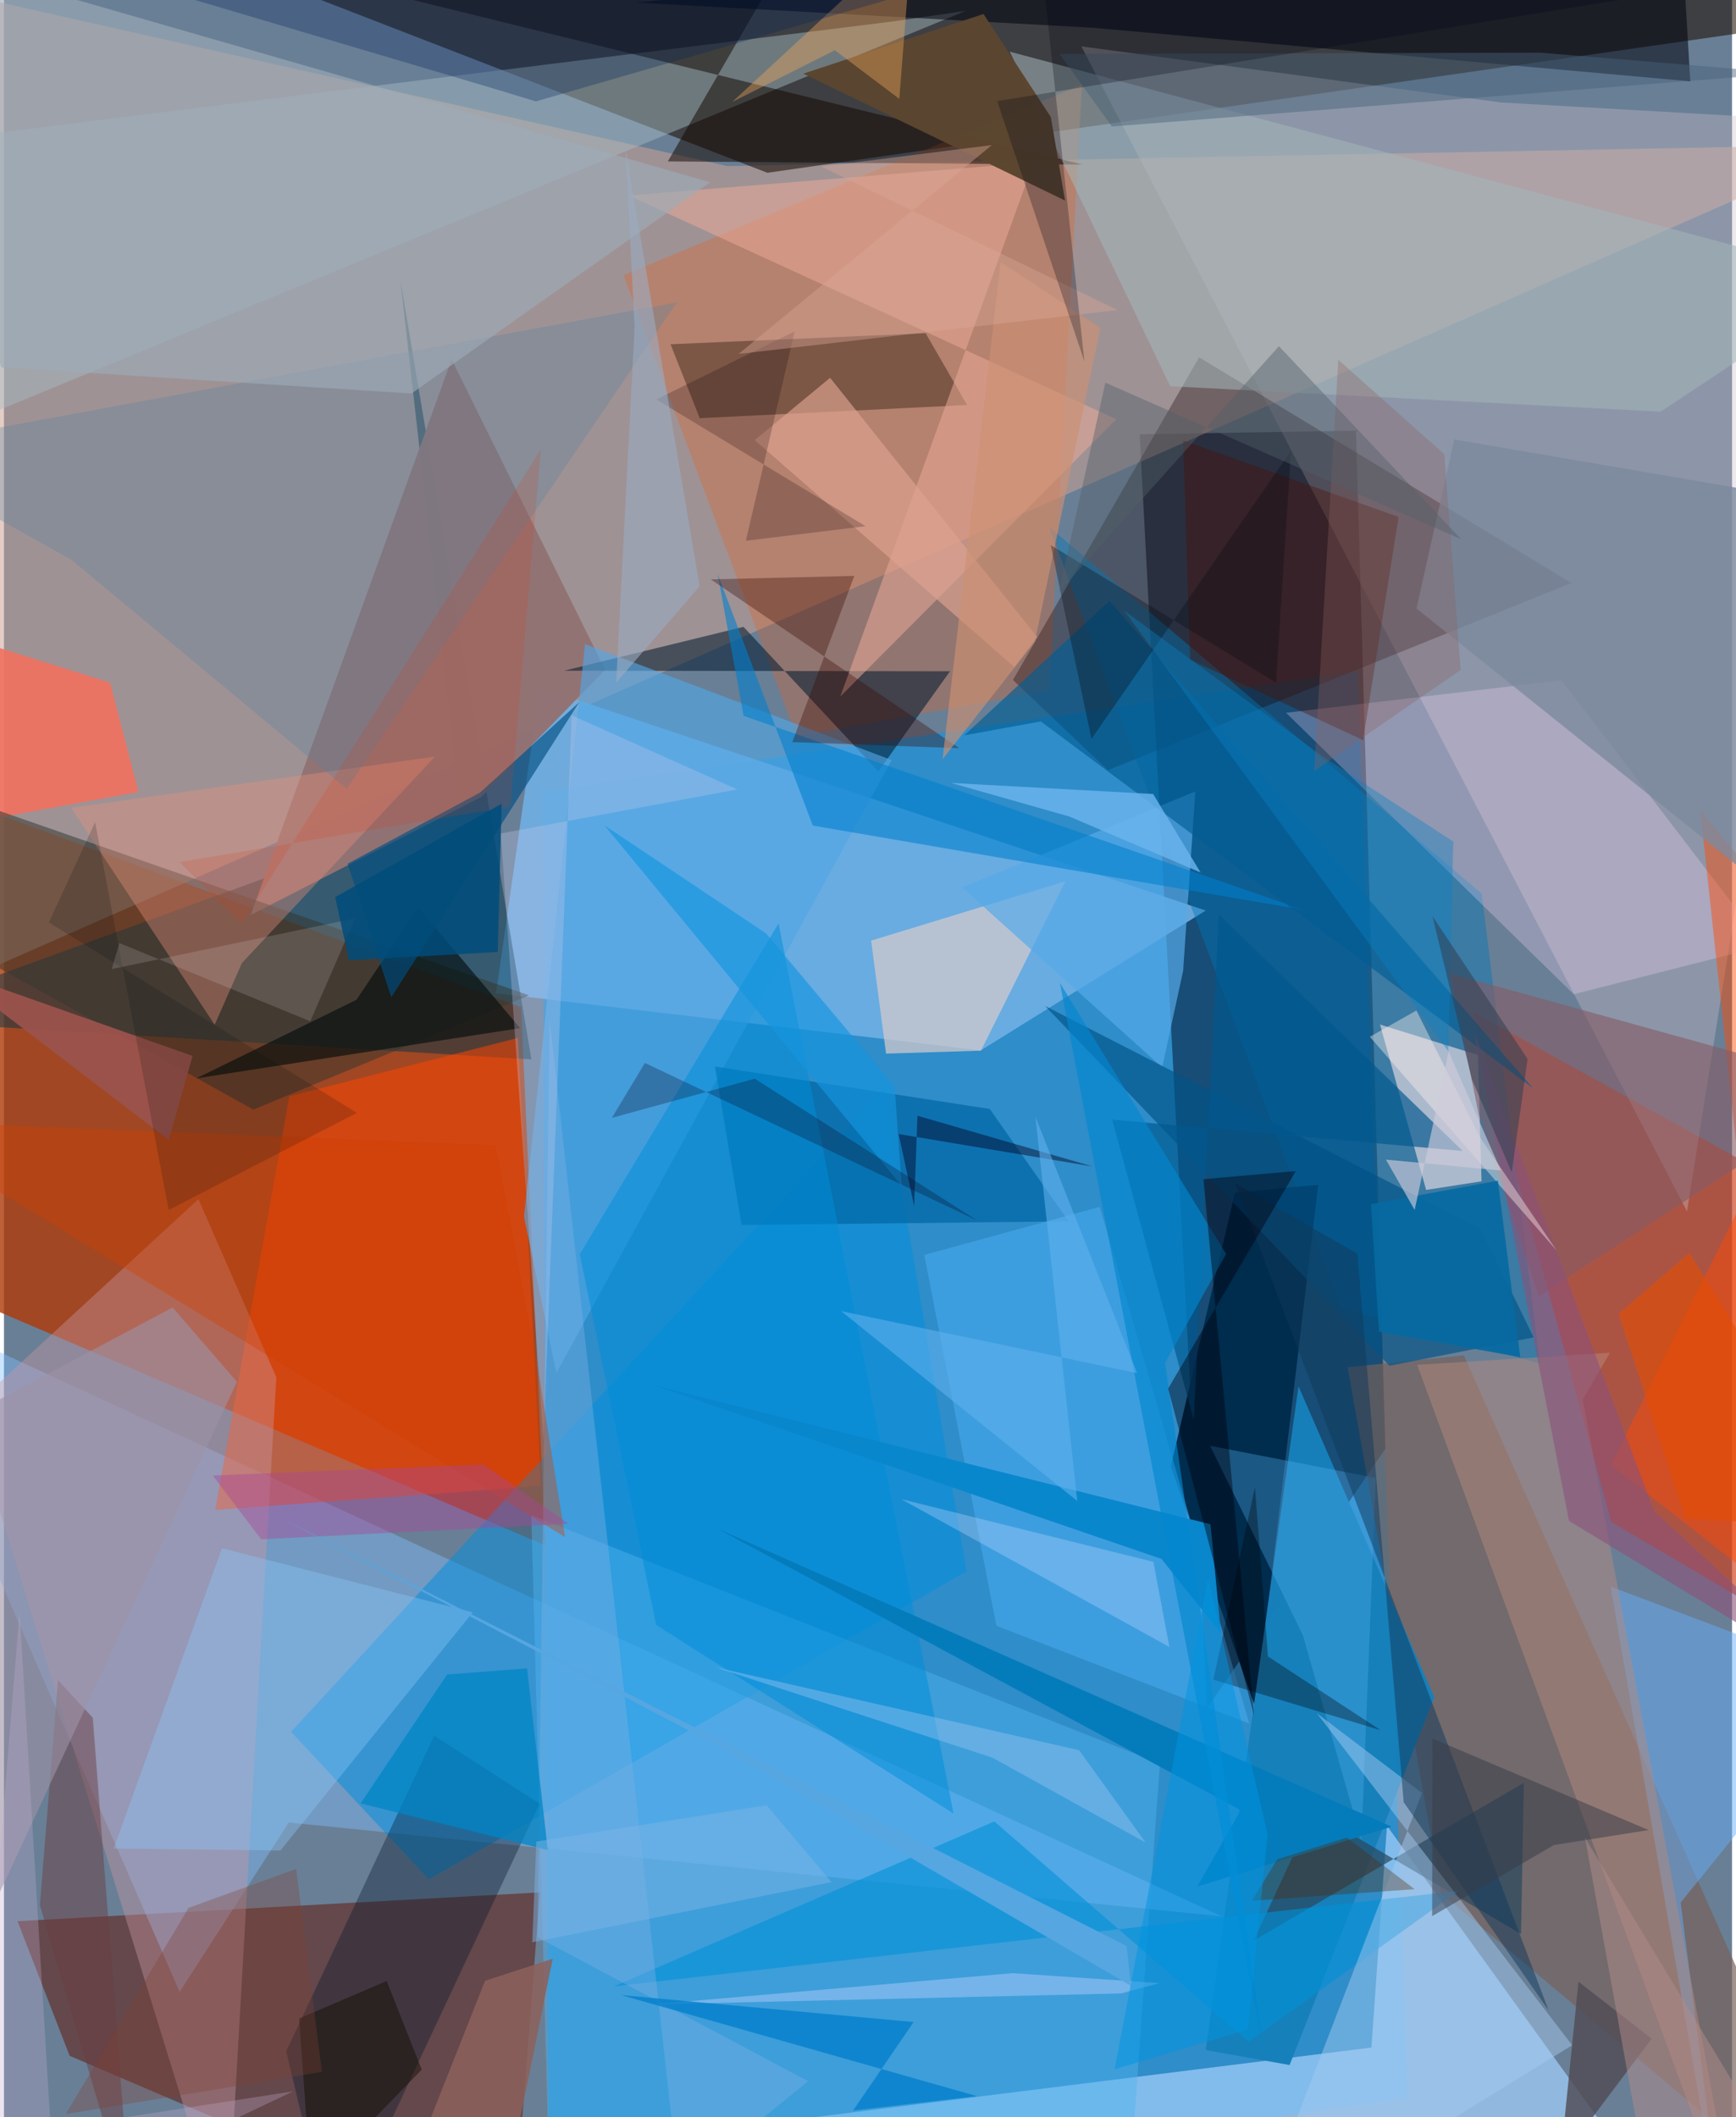 <svg xmlns="http://www.w3.org/2000/svg" width="228" height="278" viewBox="0 0 836 1024"><path fill="#697f96" d="M0 0h836v1024H0z"/><path fill="#0997ea" fill-opacity=".596" d="M260.497 383.048l3.067 690.3 415.473-58.752-24.161-689.943z"/><path fill="#ae3908" fill-opacity=".804" d="M-62 372.01l54.184 260.156 269.739 115.301-11.75-260.386z"/><path fill="#001229" fill-opacity=".518" d="M654.074 208.285l14.236 492.467-86.22 125.394-32.678-616.108z"/><path fill="#cca395" fill-opacity=".541" d="M-25.577 476.786L-14.974-1.775l364.862 82.102L898 69.957z"/><path fill="#201206" fill-opacity=".58" d="M709.209-62H-6.863l376.19 145.573 500.229-71.777z"/><path fill="#ce3f1c" fill-opacity=".667" d="M710.074 489.076l67.479 247.029L898 807.01l-17.598-223.833z"/><path fill="#611e10" fill-opacity=".561" d="M259.283 915.284L245.945 1086 31.77 994.321l-25.21-65.11z"/><path fill="#70b0e5" fill-opacity=".886" d="M259.248 332.423L238.046 480.39l234.511 27.65 108.826-67.643z"/><path fill="#81c1fe" fill-opacity=".416" d="M589.088 926.87L-62 626.304 85 963.39l52.805-81.9z"/><path fill="#ccc1c8" fill-opacity=".361" d="M898 59.487l-83.793 526.409L521.226 22.443 724.3 49.573z"/><path fill="#003448" fill-opacity=".49" d="M255.159 512.392l-63.37-376.899 28.91 254.85L-62 493.171z"/><path fill="#a0cefa" fill-opacity=".725" d="M661.55 990.325l7.509-107.257L815.489 1086l-522.91-49.574z"/><path fill="#ff4700" fill-opacity=".518" d="M138.088 530.224l-35.864 200.054 157.494-11.568-11.088-216.704z"/><path fill="#e76020" fill-opacity=".322" d="M521.482 40.962l-221.809 92.175 83.76 223.144 122.27-22.407z"/><path fill="#130302" fill-opacity=".322" d="M488.124 328.882l45.964 43.62 224.248-90.523-180.149-109.145z"/><path fill="#008fdd" fill-opacity=".518" d="M425.998 526.031l39.65 233.983-260.107 149-66.65-71.403z"/><path fill="#776159" fill-opacity=".686" d="M706.272 655.553L898 1086 695.266 915.686l-45.235-254.38z"/><path fill="#c995a2" fill-opacity=".408" d="M107.772 1086l23.986-419.842-37.672-86.186-111.12 102.374z"/><path fill="#0076b7" fill-opacity=".435" d="M505.525 254.79l141.27 377.406 96.266 27.362-28.17-227.38z"/><path fill="#012c4d" fill-opacity=".992" d="M605.53 826.253l30.282-253.203-40.31 3.801-31.017 132.455z"/><path fill="#927273" fill-opacity=".988" d="M290.842 323.941l-59.902 61.533-111.545 57.035 97.156-268.658z"/><path fill="#ddd4de" fill-opacity=".694" d="M665.71 495.54l22.291 79.993 26.824-4.184-1.766-61.088z"/><path fill="#a6bdc2" fill-opacity=".463" d="M-11.916 202.285L-27.252 67.212l457.755-56.903 34.718-5.049z"/><path fill="#ffdbfe" fill-opacity=".271" d="M620.234 344.751l139.164 136.135 92.373-23.43-98.274-128.423z"/><path fill="#f1715f" fill-opacity=".898" d="M-62 294.63l26.216 106.818L65.1 383.075l-13.774-52.904z"/><path fill="#2f1d10" fill-opacity=".42" d="M465.958 195.89l-129.372 6.367-14.113-35.751 123.391-5.362z"/><path fill="#01182d" fill-opacity=".549" d="M357.771 303.182l-86.785 21.208 186.678.283-34.672 48.445z"/><path fill="#50b2f0" fill-opacity=".443" d="M263.348 1036.452l-8.23-303.633 304.118 120.178L542.45 1086z"/><path fill="#363830" fill-opacity=".529" d="M254.032 481.43L-62 371.397v63.609l182.627 101.681z"/><path fill="#00142b" fill-opacity=".353" d="M208.129 839.441l51.038 32.94L158.933 1086l-22.374-93.8z"/><path fill="#d3cacc" fill-opacity=".729" d="M426.737 509.61l-7.227-54.667 94.053-28.736-40.912 81.96z"/><path fill="#130800" fill-opacity=".518" d="M402.485-62L187.841-2.466 521.862 79.61l-200.705-1.54z"/><path fill="#1780ba" fill-opacity=".996" d="M581.365 991.508l44.887-321.015 65.693 150.504-69.993 177.788z"/><path fill="#000410" fill-opacity=".553" d="M810.367-51.169L305.991 1.253 526.675 13.42l289.134 25.908z"/><path fill="#52a7e6" fill-opacity=".631" d="M267.258 663.997L251.57 588.44l29.564-276.912 148.316 56.094z"/><path fill="#eaaa98" fill-opacity=".537" d="M302.199 94.563l195.914-15.984-93.533 258.329 133.538-134.151z"/><path fill="#0067a4" fill-opacity=".714" d="M515.003 590.7l-38.078-54.333-132.956-20.52 12.878 76.662z"/><path fill="#46a9ec" fill-opacity=".604" d="M530.123 583.708l72.301 249.9-122.302-47.277-34.903-179.366z"/><path fill="#66affa" fill-opacity=".482" d="M832.376 1086l-55.123-318.626L898 812.873l-86.853 107.323z"/><path fill="#fe4800" fill-opacity=".459" d="M777.326 708.547l84.399 66.068-41.085-382.727 71.797 86.106z"/><path fill="#b58a7f" fill-opacity=".486" d="M683.675 660.136l93.237-5.86-13.141 22.676L840.046 1086z"/><path fill="#a3b4b9" fill-opacity=".565" d="M564.197 186.804l237.261 12.293L898 135.089 486.588 24.988z"/><path fill="#e78f7c" fill-opacity=".384" d="M32.438 390.66l176.084-24.72-93.385 99.82-13.194 29.877z"/><path fill="#28475e" fill-opacity=".702" d="M633.492 876.281l100.405 59.143 1.385-73.166-130.686 76.314z"/><path fill="#000b0a" fill-opacity=".608" d="M170.52 483.57l-77.435 37.987 156.64-24.284-49.272-58.358z"/><path fill="#58819d" fill-opacity=".318" d="M325.508 146.273L-62 217.863l94.639 52.869 133.228 110.804z"/><path fill="#0091d7" fill-opacity=".596" d="M479.112 880.942l122.932 106.652 101.783-73.097-408.643 46.213z"/><path fill="#855b64" fill-opacity=".608" d="M898 525.664l-198.478-54.898 14.024 68.711 28.94 87.513z"/><path fill="#56a9e8" fill-opacity=".702" d="M570.469 469.471l5.874-86.686-112.825 46.433 96.803 87.045z"/><path fill="#8dc9fd" fill-opacity=".365" d="M53.086 894.075l52.388-145.253 121.292 31.014-93.011 115.178z"/><path fill="#005386" fill-opacity=".655" d="M740.018 646.825l-25.672-52.46-210.634-107.79 166.578 174z"/><path fill="#dea290" fill-opacity=".659" d="M363.213 212.877l36.45-30.146 100.099 125.284-10.907 14.653z"/><path fill="#008ed8" fill-opacity=".518" d="M459.378 877.153L315.53 785.926l-36.99-179.31 96.193-160.006z"/><path fill="#5b4630" fill-opacity=".992" d="M473.877 6.758L386.71 35.629l126.61 61.366-6.855-40.354z"/><path fill="#9dacb8" fill-opacity=".631" d="M-1.338 177.665L-62-28.063 341.646 88.17 197.118 190.334z"/><path fill="#55b3f3" fill-opacity=".325" d="M663.679 714.83l-6.976 175.238-28.333-99.247-44.865-91.54z"/><path fill="#a4cbf1" fill-opacity=".475" d="M635.14 828.644L758.654 989.19 601.777 1086l84.225-218.785z"/><path fill="#4d0f00" fill-opacity=".373" d="M573.832 319.09l-3.382-106.1 104.23 37.06-17.19 107.897z"/><path fill="#00588e" fill-opacity=".663" d="M705.691 556.69l-169.538-15.145 39.442 145.233 12.063-244.599z"/><path fill="#0080cd" fill-opacity=".58" d="M391.293 399.304l237.199 40.739L357.81 346.24l-12.571-68.741z"/><path fill="#005d95" fill-opacity=".647" d="M501.603 348.914l238.072 177.385-204.834-235.698-70.304 65.08z"/><path fill="#10395b" fill-opacity=".498" d="M747.272 972.38L595.645 572.385l59.097 33.979 22.4 265.29z"/><path fill="#004e82" fill-opacity=".643" d="M278.322 339.611l-90.949 142.738-21.131-64.625 64.068-34.366z"/><path fill="#7c899e" fill-opacity=".8" d="M683.331 294.3l18.267-81.76L898 246.135l-32.996 193.723z"/><path fill="#7ab0e3" fill-opacity=".424" d="M326.537 1057.35l-62.555-564.546-5.91 444.14 130.985 69.663z"/><path fill="#514c56" fill-opacity=".82" d="M761.71 958.474l35.423 27.57-60.272 80.102L748.83 1086z"/><path fill="#390801" fill-opacity=".341" d="M462.153 361.876l-80.762-2.957 29.982-80.378-69.43 1.682z"/><path fill="#6b3c40" fill-opacity=".471" d="M61.46 1071.166L17.383 921.379l8.74-108.757 16.843 18.212z"/><path fill="#f3a85d" fill-opacity=".396" d="M401.966 24.298l31.178 23.54 6.16-78.987-86.996 80.457z"/><path fill="#0a87cc" fill-opacity=".992" d="M588.743 790.035l-28.782-36.042-246.933-84.383 270.67 67.625z"/><path fill="#0085c6" fill-opacity=".749" d="M172.523 872.237l90.577 22.575-10.048-87.877-38.655 2.945z"/><path fill="#c6cceb" fill-opacity=".302" d="M240.338 403.106l114.402-21.273-80.093-35.89-13.626 350.56z"/><path fill="#9d92a6" fill-opacity=".608" d="M81.595 632.412l-114.96 61.01L-62 1044.332l174.7-375.987z"/><path fill="#d14000" fill-opacity=".38" d="M237.9 553.846l20.281 106.956 13.291 82.657L-58.511 542z"/><path fill="#057cbb" fill-opacity=".992" d="M671.345 883.484L344.832 739.208l253.454 136.27-21.038 37.038z"/><path fill="#0387cf" fill-opacity=".639" d="M609.978 995.447l-99.126-520.01 80.391 131.047-29.536 52.748z"/><path fill="#00000e" fill-opacity=".435" d="M624.96 566.41l-61.734 105.182 41.513 158.043-24.47-259.301z"/><path fill="#8b517a" fill-opacity=".604" d="M757.138 735.596l135.17 82.098-94.037-86.92-87.017-231.393z"/><path fill="#aa4796" fill-opacity=".427" d="M124.431 744.503l-23.396-30.825 130.844-5.387 41.316 28.73z"/><path fill="#00235b" fill-opacity=".298" d="M563.513-39.374l-578.269 7.601 250.04 74.137 22.011 6.681z"/><path fill="#9ac6f4" fill-opacity=".416" d="M520.16 846.53l-176.355-40.226L478.17 850.11l74.117 41.057z"/><path fill="#9b524c" fill-opacity=".949" d="M79.699 551.386l11.55-40.659L-59.79 457.45l18.468 1.273z"/><path fill="#cc9073" fill-opacity=".651" d="M498.722 310.326l-44.66 56.915 28.158-240.405 48.222 31.673z"/><path fill="#1495df" fill-opacity=".651" d="M434.266 573.52L290.515 399.204l78.173 52.234 62.19 74.116z"/><path fill="#fff4ee" fill-opacity=".4" d="M714.122 550.128l-30.824-61.395-22.528 12.747 90.461 103.476z"/><path fill="#502804" fill-opacity=".337" d="M682.409 913.726l-78.669 5.594 12.223-20.056 33.683-10.53z"/><path fill="#080c15" fill-opacity=".322" d="M615.339 330.111l7.291-112.044-96.526 139.346-19.702-93.77z"/><path fill="#bbd0ff" fill-opacity=".439" d="M559.06 959.164l-71.086-4.818-174.035 15.104 226.511-5.295z"/><path fill="#b8d5ff" fill-opacity=".349" d="M445.126 727.822L556.05 755.41l7.77 41.17L434.1 725.1z"/><path fill="#0883c6" fill-opacity=".38" d="M541.863 295.284l96.317 70.698 62.95 41.057-2.433 101.438z"/><path fill="#000422" fill-opacity=".447" d="M441.919 539.637l84.72 24.542-93.8-15.684 7.49 34.929z"/><path fill="#000007" fill-opacity=".325" d="M665.99 836.836l-80.946-24.44 20.154-93.032 6.286 81.807z"/><path fill="#027fcc" fill-opacity=".776" d="M470.763 1013.85l-172.225-48.91L440.043 978l-29.235 42.776z"/><path fill="#6bb4ef" fill-opacity=".816" d="M515.293 394.887l-57.136-16.208 97.777 5.35 22.952 37.961z"/><path fill="#47617a" fill-opacity=".463" d="M862.743 35.391l-326.814 25.79-25.232-35.088 232.346-.642z"/><path fill="#8e6061" fill-opacity=".325" d="M704.7 324.012l-7.907-104.299-51.251-45.684-11.708 198.948z"/><path fill="#8c605b" fill-opacity=".851" d="M182.052 1086l59.001-18.7 24.439-119.932-32.748 10.643z"/><path fill="#0f0005" fill-opacity=".216" d="M416.83 254.507L315.55 193.2l66.997-32.954-23.655 101.318z"/><path fill="#55a6e1" d="M543.088 941.183l-408.77-206.865L344.67 843.937l200.552 116.53z"/><path fill="#62b3ee" fill-opacity=".561" d="M498.982 540.114l49.16 124-143.125-29.961 114.21 91.8z"/><path fill="#010d0d" fill-opacity=".173" d="M21.736 446.138l148.972 92.124-91.024 46.95-35.587-187.551z"/><path fill="#130d01" fill-opacity=".471" d="M148.512 1056.152l-5.692-79.901 42.346-18.137 16.949 42.874z"/><path fill="#9babc0" fill-opacity=".608" d="M336.531 283.588L300.673 71.827l4.418 86.35-8.905 172.005z"/><path fill="#dc3c12" fill-opacity=".165" d="M259.679 217.523L114.92 446.863l-29.884-29.892 159.985-26.862z"/><path fill="#303e52" fill-opacity=".533" d="M710.137 521.998l-19.058-78.82 46.015 69.006-7.677 54.9z"/><path fill="#383b48" fill-opacity=".498" d="M749.838 892.368l-58.922 34.4.099-85.923 104.654 44.297z"/><path fill="#516169" fill-opacity=".431" d="M532.828 185.069l172.135 75.743-88.165-93.373-106.438 118.86z"/><path fill="#080824" fill-opacity=".275" d="M294.08 540.683l15.99-26.578 160.905 76.293-107.772-68.684z"/><path fill="#d8a695" fill-opacity=".42" d="M538.714 149.964L355.42 171.183 477.914 70.165l-82.49 10.402z"/><path fill="#000716" fill-opacity=".271" d="M480.505 48.91L817.418-5.865l-315.15-8.824 20.43 189.542z"/><path fill="#f0dfe2" fill-opacity=".161" d="M55.84 456.13l-3.725 12.58 117.783-24.55-21.71 49.79z"/><path fill="#b18b8a" fill-opacity=".502" d="M898 1057.673l-20.954 16.455L764.871 888.88l31.76 175.653z"/><path fill="#e44d00" fill-opacity=".588" d="M781.163 635.44l32.354 99.063L898 739.247 815.366 605.98z"/><path fill="#0094e0" fill-opacity=".514" d="M601.836 981.61l-64.52 19.19 45.218-237.45 28.777 123.932z"/><path fill="#804130" fill-opacity=".314" d="M141.357 903.946l-52.075 18.816-59.385 99.742 123.92-20.429z"/><path fill="#c2abcf" fill-opacity=".31" d="M139.947 1011.492L-17.317 1086 7.542 779.818 22.6 1029.644z"/><path fill="#066aa1" fill-opacity=".91" d="M733.55 656.43l-10.844-85.378-61.387 11.349 3.87 61.651z"/><path fill="#004d7c" fill-opacity=".851" d="M240.775 388.714l-1.897 71.706-72 4.038-6.644-30.539z"/><path fill="#7eb5e7" fill-opacity=".482" d="M255.581 939.418l144.785-29.089-31.412-37.188-111.397 17.552z"/><path fill="#cfccda" fill-opacity=".639" d="M698.888 508.61l25.288 57.53-55.612-5.27 13.893 24.356z"/></svg>